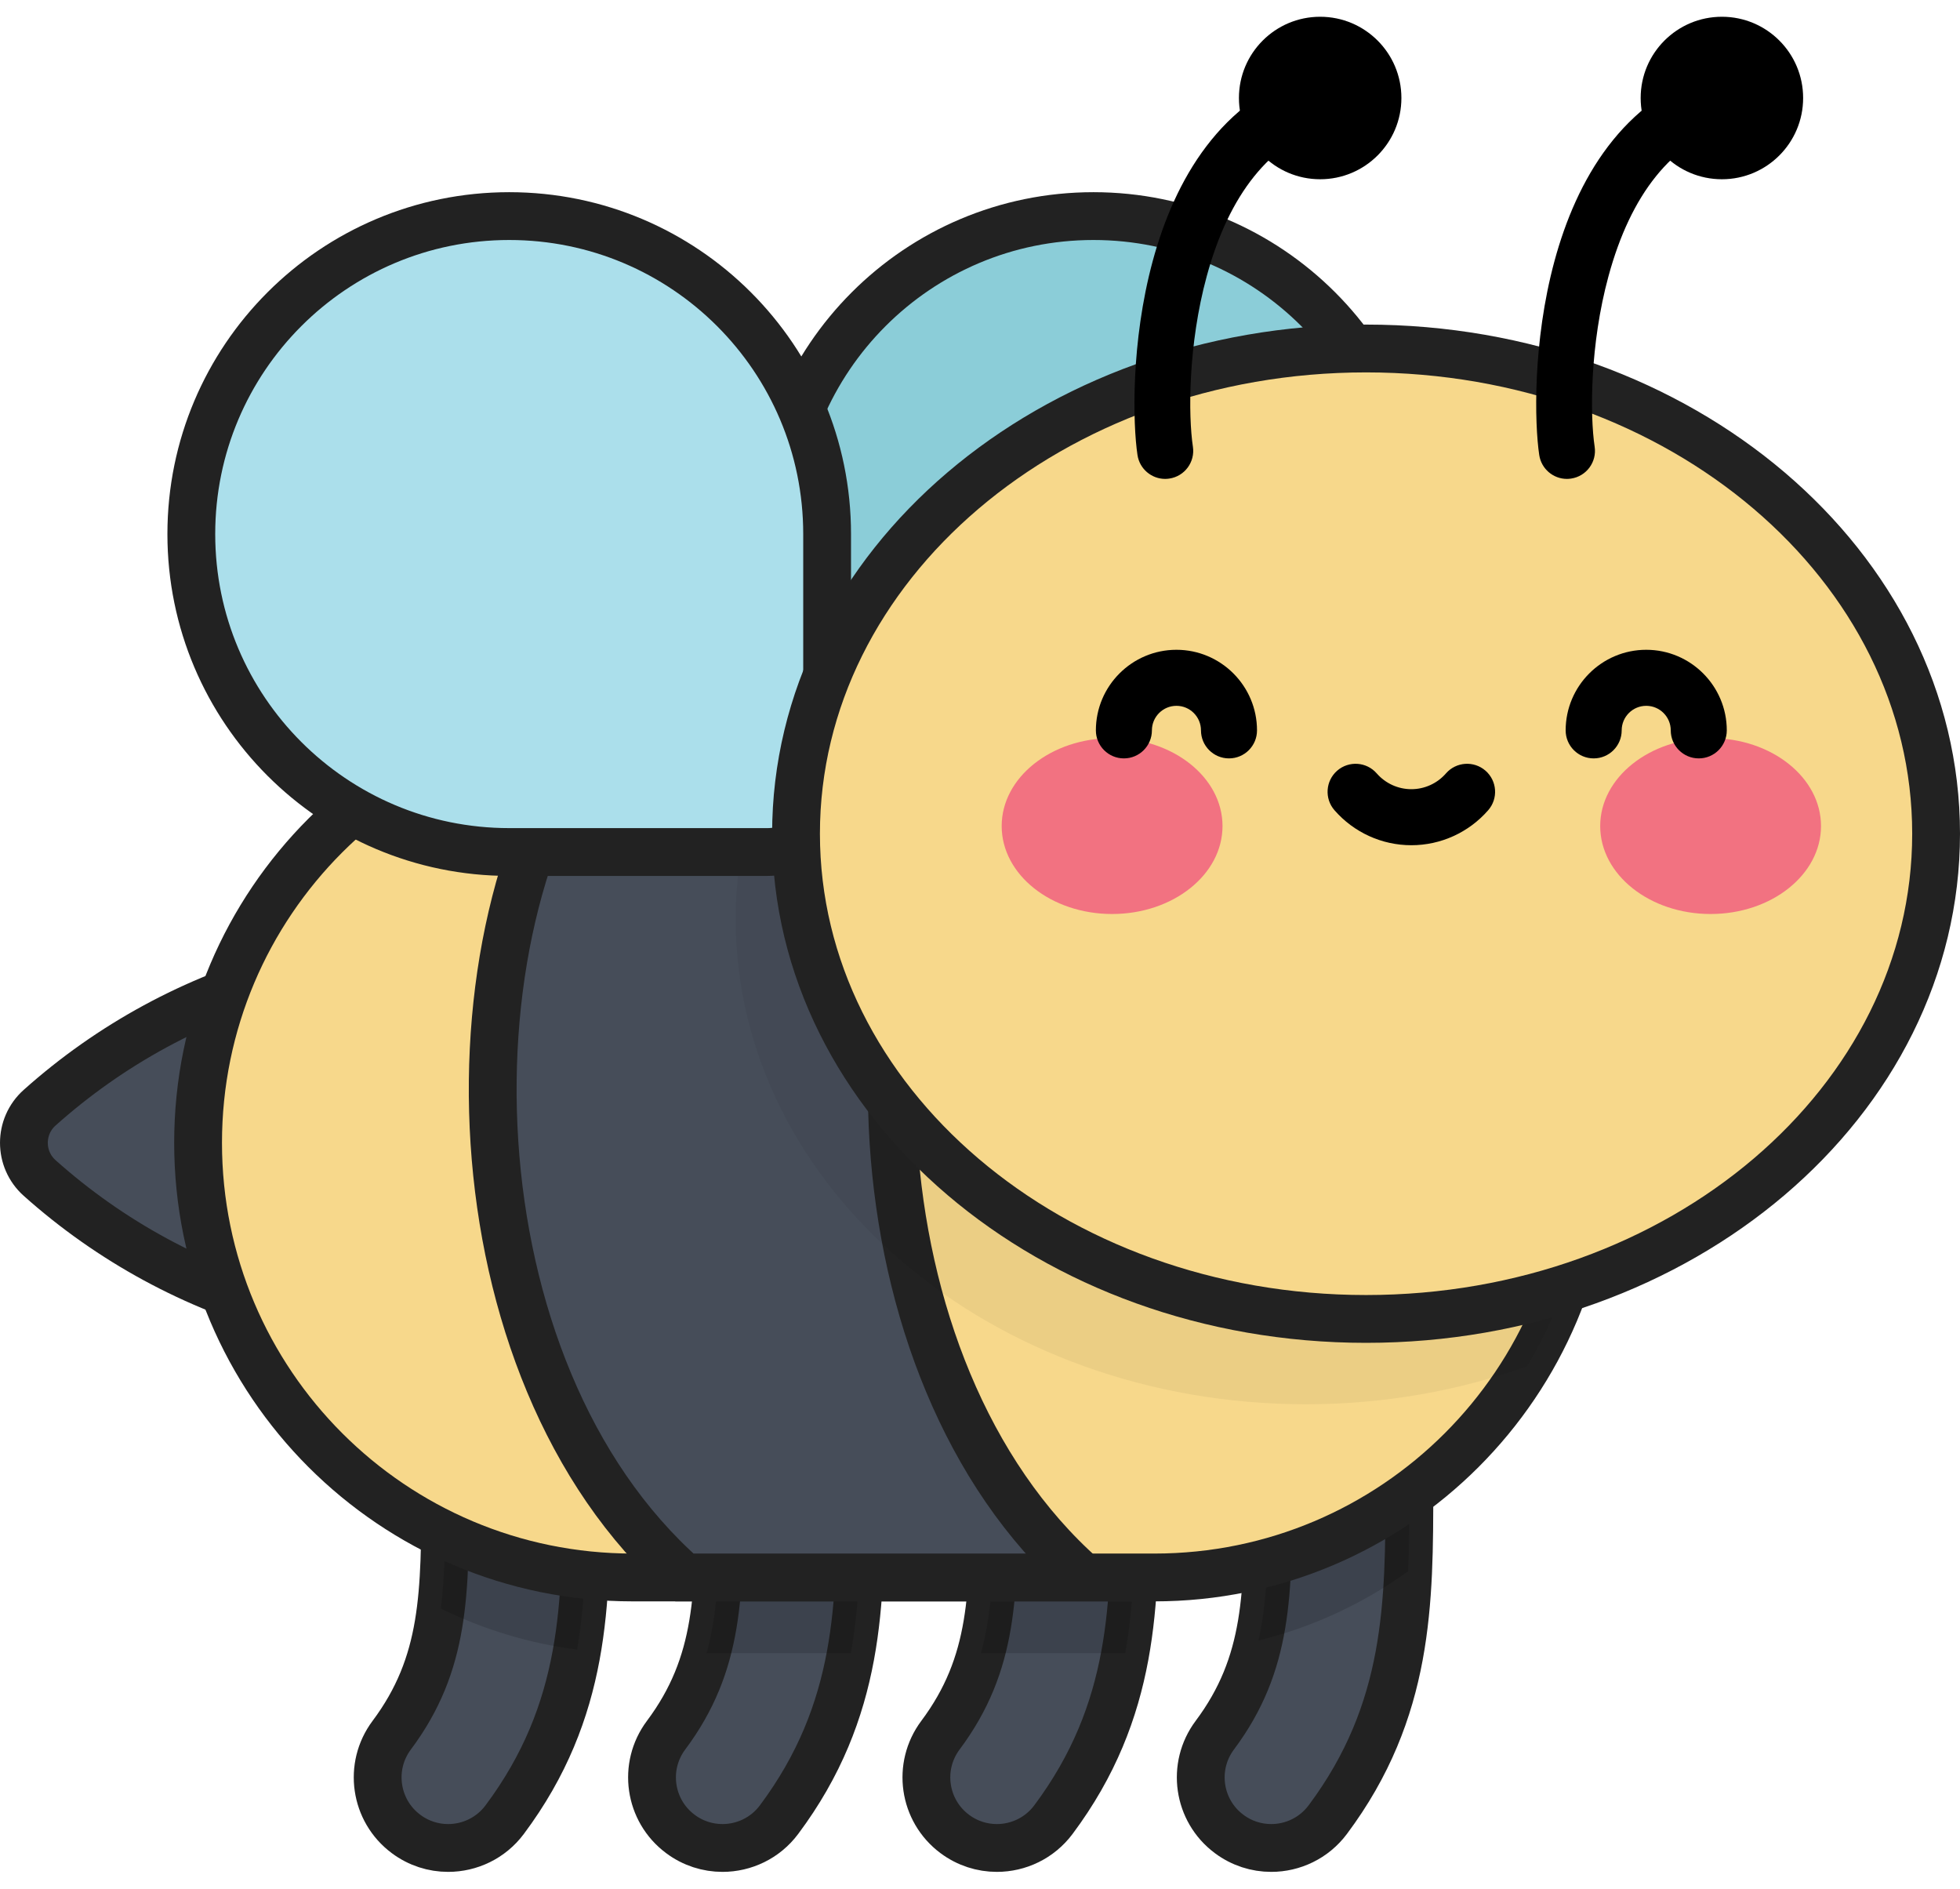 <svg width="82" height="79" viewBox="0 0 82 79" fill="none" xmlns="http://www.w3.org/2000/svg">
<path d="M14.028 40.177L11.982 40.732C8.152 41.771 4.617 43.689 1.658 46.334C0.781 47.117 0.781 48.49 1.658 49.274C4.617 51.919 8.152 53.837 11.982 54.876L14.028 55.431L14.028 40.177Z" fill="#464D59" stroke="#222222" stroke-width="2"/>
<path d="M34.941 35.639H45.746C53.091 35.639 59.046 29.684 59.046 22.339C59.046 14.994 53.091 9.039 45.746 9.039C38.401 9.039 32.446 14.994 32.446 22.339V33.144C32.446 34.522 33.563 35.639 34.941 35.639Z" fill="#ABDFEB"/>
<path d="M34.941 35.639H45.746C53.091 35.639 59.046 29.684 59.046 22.339C59.046 14.994 53.091 9.039 45.746 9.039C38.401 9.039 32.446 14.994 32.446 22.339V33.144C32.446 34.522 33.563 35.639 34.941 35.639Z" fill="#8BCDD8" stroke="#222222" stroke-width="2"/>
<path d="M18.748 77.299C18.134 77.299 17.515 77.108 16.985 76.711C15.679 75.736 15.412 73.887 16.388 72.582C18.627 69.586 18.627 66.663 18.627 62.238C18.627 60.609 19.948 59.288 21.577 59.288C23.206 59.288 24.527 60.609 24.527 62.238C24.527 67.026 24.527 71.547 21.114 76.115C20.535 76.89 19.647 77.299 18.748 77.299Z" fill="#464D59" stroke="#222222" stroke-width="2"/>
<path opacity="0.14" d="M21.577 59.289C19.948 59.289 18.627 60.609 18.627 62.239C18.627 64.161 18.627 65.8 18.443 67.284C20.203 68.151 22.122 68.743 24.146 69.001C24.526 66.785 24.527 64.543 24.527 62.239C24.527 60.609 23.206 59.289 21.577 59.289Z" fill="black"/>
<path d="M30.227 77.299C29.612 77.299 28.992 77.108 28.463 76.711C27.157 75.736 26.89 73.887 27.866 72.582C30.105 69.586 30.105 66.663 30.105 62.238C30.105 60.609 31.426 59.288 33.056 59.288C34.685 59.288 36.006 60.609 36.006 62.238C36.006 67.026 36.006 71.547 32.592 76.115C32.013 76.89 31.125 77.299 30.227 77.299Z" fill="#464D59" stroke="#222222" stroke-width="2"/>
<path d="M41.705 77.299C41.091 77.299 40.472 77.108 39.941 76.711C38.636 75.736 38.369 73.887 39.345 72.582C41.584 69.586 41.584 66.663 41.584 62.238C41.584 60.609 42.905 59.288 44.534 59.288C46.163 59.288 47.484 60.609 47.484 62.238C47.484 67.026 47.484 71.547 44.071 76.115C43.491 76.89 42.604 77.299 41.705 77.299Z" fill="#464D59" stroke="#222222" stroke-width="2"/>
<path opacity="0.14" d="M44.534 59.289C42.904 59.289 41.584 60.609 41.584 62.239C41.584 64.999 41.583 67.174 41.04 69.148H47.077C47.483 66.885 47.484 64.594 47.484 62.239C47.484 60.609 46.163 59.289 44.534 59.289Z" fill="black"/>
<path d="M53.184 77.299C52.569 77.299 51.95 77.108 51.42 76.711C50.114 75.736 49.847 73.887 50.823 72.582C53.062 69.586 53.062 66.663 53.062 62.238C53.062 60.609 54.383 59.288 56.013 59.288C57.642 59.288 58.963 60.609 58.963 62.238C58.963 67.026 58.963 71.547 55.549 76.115C54.969 76.89 54.082 77.299 53.184 77.299Z" fill="#464D59" stroke="#222222" stroke-width="2"/>
<path opacity="0.14" d="M56.012 59.289C54.383 59.289 53.062 60.609 53.062 62.239C53.062 64.756 53.062 66.787 52.649 68.622C54.938 68.059 57.056 67.064 58.911 65.727C58.962 64.577 58.962 63.416 58.962 62.239C58.962 60.609 57.642 59.289 56.012 59.289Z" fill="black"/>
<path d="M48.295 65.984H26.468C16.427 65.984 8.287 57.844 8.287 47.803C8.287 37.762 16.427 29.622 26.468 29.622H48.295C58.336 29.622 66.476 37.762 66.476 47.803C66.476 57.844 58.336 65.984 48.295 65.984Z" fill="#F7D88B" stroke="#222222" stroke-width="2"/>
<path opacity="0.14" d="M33.056 59.289C31.426 59.289 30.105 60.609 30.105 62.239C30.105 64.999 30.105 67.174 29.562 69.148H35.598C36.005 66.885 36.006 64.594 36.006 62.239C36.005 60.609 34.685 59.289 33.056 59.289Z" fill="black"/>
<path d="M26.467 29.622C26.115 29.622 25.765 29.633 25.417 29.653C18.382 38.271 18.762 57.28 28.632 65.984H45.329C35.447 57.27 35.078 38.226 42.138 29.622H26.467Z" fill="#464D59" stroke="#222222" stroke-width="2"/>
<path opacity="0.05" d="M48.295 29.622H33.143C31.628 32.289 30.779 35.281 30.779 38.442C30.779 49.652 41.456 58.739 54.627 58.739C57.913 58.739 61.043 58.173 63.892 57.15C65.532 54.419 66.476 51.221 66.476 47.803C66.476 37.762 58.336 29.622 48.295 29.622Z" fill="black"/>
<path d="M32.109 35.639H21.304C13.959 35.639 8.004 29.684 8.004 22.339C8.004 14.994 13.958 9.039 21.304 9.039C28.649 9.039 34.604 14.994 34.604 22.339V33.144C34.604 34.522 33.487 35.639 32.109 35.639Z" fill="#ABDFEB" stroke="#222222" stroke-width="2"/>
<path d="M57.151 55.17C70.323 55.17 81 46.083 81 34.873C81 23.664 70.323 14.577 57.151 14.577C43.98 14.577 33.303 23.664 33.303 34.873C33.303 46.083 43.98 55.17 57.151 55.17Z" fill="#F7D88B" stroke="#222222" stroke-width="2"/>
<path d="M46.527 38.232C49.078 38.232 51.146 36.585 51.146 34.553C51.146 32.522 49.078 30.875 46.527 30.875C43.976 30.875 41.907 32.522 41.907 34.553C41.907 36.585 43.976 38.232 46.527 38.232Z" fill="#F27281"/>
<path d="M71.566 38.232C74.117 38.232 76.185 36.585 76.185 34.553C76.185 32.522 74.117 30.875 71.566 30.875C69.015 30.875 66.947 32.522 66.947 34.553C66.947 36.585 69.015 38.232 71.566 38.232Z" fill="#F27281"/>
<path d="M51.417 31.723C50.77 31.723 50.245 31.198 50.245 30.551C50.245 29.985 49.785 29.524 49.219 29.524C48.652 29.524 48.192 29.985 48.192 30.551C48.192 31.198 47.667 31.723 47.02 31.723C46.373 31.723 45.848 31.198 45.848 30.551C45.848 28.692 47.36 27.18 49.219 27.18C51.077 27.18 52.589 28.692 52.589 30.551C52.589 31.198 52.065 31.723 51.417 31.723Z" fill="black"/>
<path d="M71.071 31.723C70.424 31.723 69.899 31.198 69.899 30.551C69.899 29.985 69.439 29.524 68.873 29.524C68.306 29.524 67.846 29.985 67.846 30.551C67.846 31.198 67.321 31.723 66.674 31.723C66.026 31.723 65.502 31.198 65.502 30.551C65.502 28.692 67.014 27.18 68.873 27.18C70.731 27.18 72.243 28.692 72.243 30.551C72.243 31.198 71.719 31.723 71.071 31.723Z" fill="black"/>
<path d="M59.046 35.355C57.813 35.355 56.641 34.821 55.83 33.891C55.405 33.403 55.456 32.663 55.943 32.237C56.432 31.812 57.172 31.863 57.597 32.35C57.963 32.77 58.491 33.011 59.046 33.011C59.601 33.011 60.129 32.77 60.495 32.35C60.92 31.863 61.66 31.812 62.148 32.237C62.636 32.663 62.687 33.403 62.261 33.891C61.45 34.821 60.278 35.355 59.046 35.355Z" fill="black"/>
<path d="M48.746 20.032C48.177 20.032 47.677 19.615 47.589 19.035C47.195 16.422 47.252 5.352 54.883 2.98C55.501 2.788 56.158 3.134 56.35 3.752C56.542 4.37 56.197 5.027 55.579 5.219C53.138 5.977 51.424 8.108 50.486 11.553C49.704 14.422 49.711 17.39 49.907 18.685C50.004 19.325 49.563 19.922 48.923 20.018C48.864 20.027 48.805 20.032 48.746 20.032Z" fill="black"/>
<path d="M55.231 7.498C57.108 7.498 58.63 5.976 58.63 4.099C58.63 2.222 57.108 0.701 55.231 0.701C53.354 0.701 51.833 2.222 51.833 4.099C51.833 5.976 53.354 7.498 55.231 7.498Z" fill="black"/>
<path d="M65.555 20.032C64.985 20.032 64.485 19.615 64.397 19.035C64.003 16.422 64.061 5.352 71.691 2.98C72.309 2.788 72.966 3.134 73.158 3.752C73.35 4.37 73.005 5.027 72.387 5.219C69.946 5.977 68.232 8.108 67.294 11.553C66.512 14.422 66.519 17.39 66.715 18.685C66.812 19.325 66.371 19.922 65.731 20.018C65.672 20.027 65.613 20.032 65.555 20.032Z" fill="black"/>
<path d="M72.039 7.498C73.916 7.498 75.437 5.976 75.437 4.099C75.437 2.222 73.916 0.701 72.039 0.701C70.162 0.701 68.64 2.222 68.64 4.099C68.64 5.976 70.162 7.498 72.039 7.498Z" fill="black"/>
</svg>
